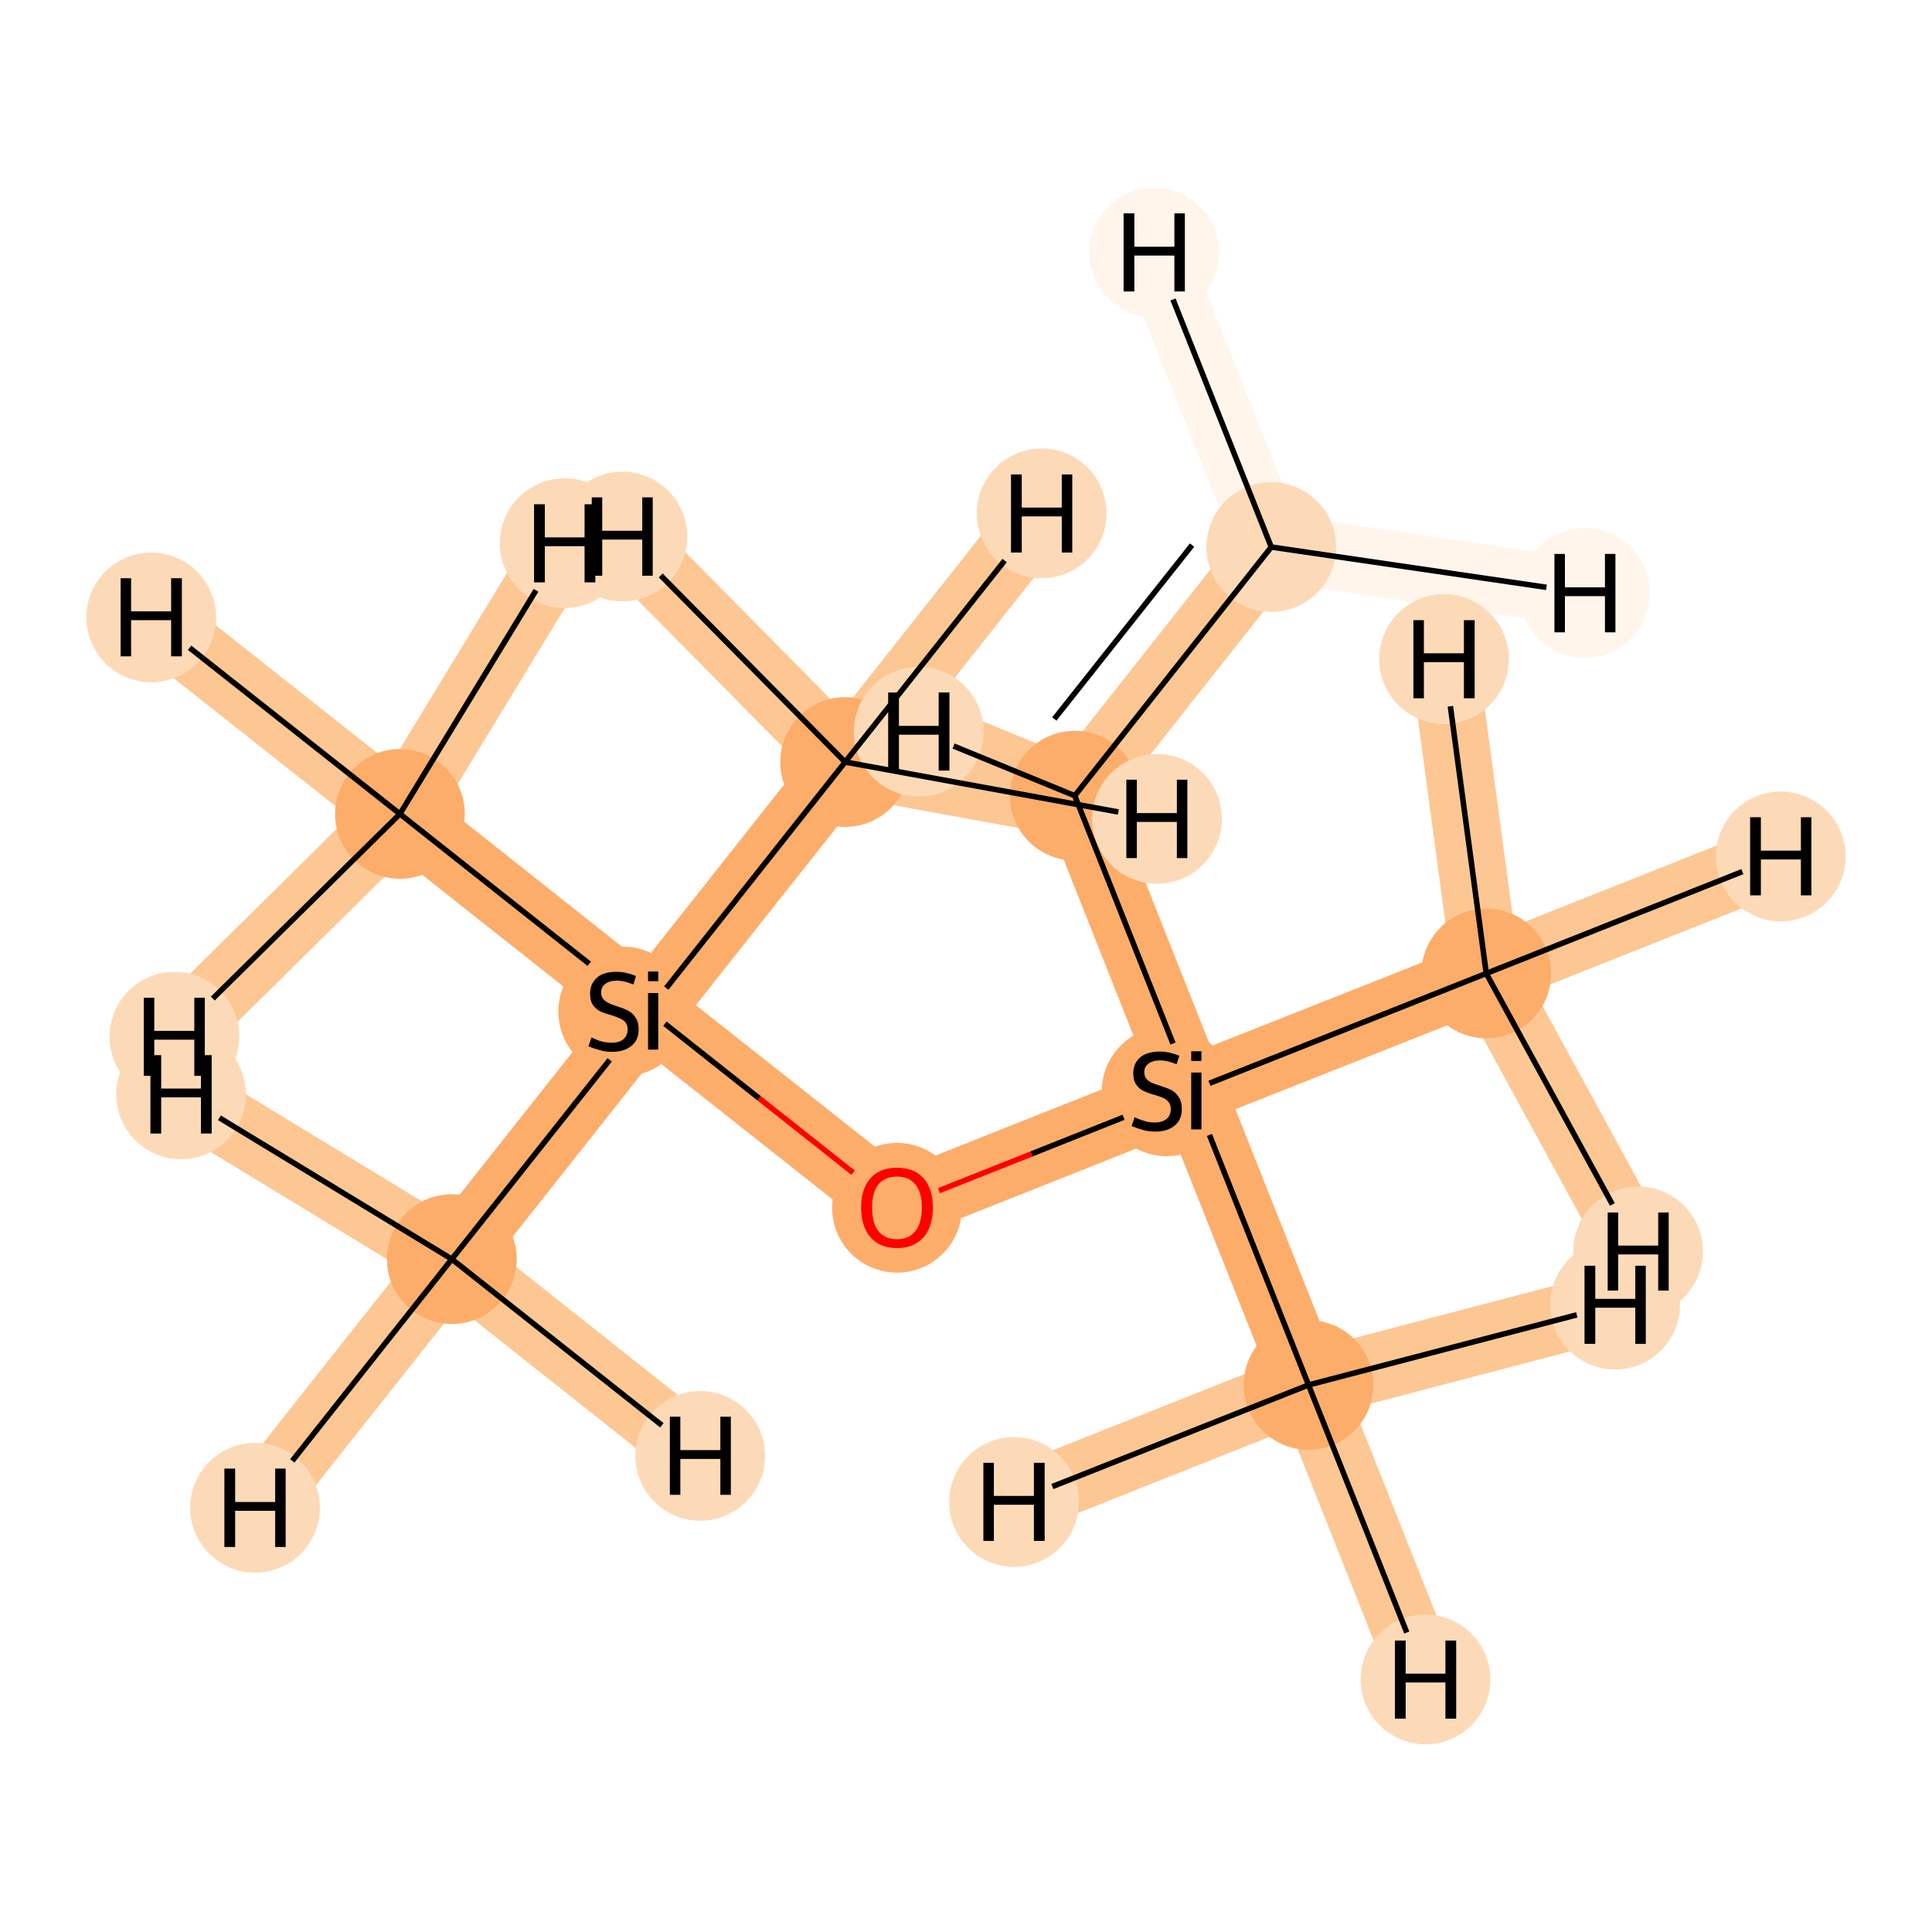 <?xml version='1.0' encoding='iso-8859-1'?>
<svg version='1.1' baseProfile='full'
              xmlns='http://www.w3.org/2000/svg'
                      xmlns:rdkit='http://www.rdkit.org/xml'
                      xmlns:xlink='http://www.w3.org/1999/xlink'
                  xml:space='preserve'
width='700px' height='700px' viewBox='0 0 700 700'>
<!-- END OF HEADER -->
<rect style='opacity:1.0;fill:#FFFFFF;stroke:none' width='700.0' height='700.0' x='0.0' y='0.0'> </rect>
<path d='M 460.6,198.2 L 389.4,288.3' style='fill:none;fill-rule:evenodd;stroke:#FDC793;stroke-width:24.5px;stroke-linecap:butt;stroke-linejoin:miter;stroke-opacity:1' />
<path d='M 460.6,198.2 L 418.2,91.5' style='fill:none;fill-rule:evenodd;stroke:#FFF5EB;stroke-width:24.5px;stroke-linecap:butt;stroke-linejoin:miter;stroke-opacity:1' />
<path d='M 460.6,198.2 L 574.2,214.9' style='fill:none;fill-rule:evenodd;stroke:#FFF5EB;stroke-width:24.5px;stroke-linecap:butt;stroke-linejoin:miter;stroke-opacity:1' />
<path d='M 389.4,288.3 L 431.7,395.0' style='fill:none;fill-rule:evenodd;stroke:#FDAD6A;stroke-width:24.5px;stroke-linecap:butt;stroke-linejoin:miter;stroke-opacity:1' />
<path d='M 389.4,288.3 L 332.9,265.1' style='fill:none;fill-rule:evenodd;stroke:#FDC793;stroke-width:24.5px;stroke-linecap:butt;stroke-linejoin:miter;stroke-opacity:1' />
<path d='M 431.7,395.0 L 325.0,437.4' style='fill:none;fill-rule:evenodd;stroke:#FDAD6A;stroke-width:24.5px;stroke-linecap:butt;stroke-linejoin:miter;stroke-opacity:1' />
<path d='M 431.7,395.0 L 474.1,501.8' style='fill:none;fill-rule:evenodd;stroke:#FDAD6A;stroke-width:24.5px;stroke-linecap:butt;stroke-linejoin:miter;stroke-opacity:1' />
<path d='M 431.7,395.0 L 538.5,352.7' style='fill:none;fill-rule:evenodd;stroke:#FDAD6A;stroke-width:24.5px;stroke-linecap:butt;stroke-linejoin:miter;stroke-opacity:1' />
<path d='M 325.0,437.4 L 234.9,366.2' style='fill:none;fill-rule:evenodd;stroke:#FDAD6A;stroke-width:24.5px;stroke-linecap:butt;stroke-linejoin:miter;stroke-opacity:1' />
<path d='M 234.9,366.2 L 306.2,276.1' style='fill:none;fill-rule:evenodd;stroke:#FDAD6A;stroke-width:24.5px;stroke-linecap:butt;stroke-linejoin:miter;stroke-opacity:1' />
<path d='M 234.9,366.2 L 163.7,456.2' style='fill:none;fill-rule:evenodd;stroke:#FDAD6A;stroke-width:24.5px;stroke-linecap:butt;stroke-linejoin:miter;stroke-opacity:1' />
<path d='M 234.9,366.2 L 144.9,294.9' style='fill:none;fill-rule:evenodd;stroke:#FDAD6A;stroke-width:24.5px;stroke-linecap:butt;stroke-linejoin:miter;stroke-opacity:1' />
<path d='M 306.2,276.1 L 377.4,186.0' style='fill:none;fill-rule:evenodd;stroke:#FDC793;stroke-width:24.5px;stroke-linecap:butt;stroke-linejoin:miter;stroke-opacity:1' />
<path d='M 306.2,276.1 L 225.5,194.4' style='fill:none;fill-rule:evenodd;stroke:#FDC793;stroke-width:24.5px;stroke-linecap:butt;stroke-linejoin:miter;stroke-opacity:1' />
<path d='M 306.2,276.1 L 419.2,296.7' style='fill:none;fill-rule:evenodd;stroke:#FDC793;stroke-width:24.5px;stroke-linecap:butt;stroke-linejoin:miter;stroke-opacity:1' />
<path d='M 163.7,456.2 L 92.4,546.3' style='fill:none;fill-rule:evenodd;stroke:#FDC793;stroke-width:24.5px;stroke-linecap:butt;stroke-linejoin:miter;stroke-opacity:1' />
<path d='M 163.7,456.2 L 65.6,396.5' style='fill:none;fill-rule:evenodd;stroke:#FDC793;stroke-width:24.5px;stroke-linecap:butt;stroke-linejoin:miter;stroke-opacity:1' />
<path d='M 163.7,456.2 L 253.7,527.5' style='fill:none;fill-rule:evenodd;stroke:#FDC793;stroke-width:24.5px;stroke-linecap:butt;stroke-linejoin:miter;stroke-opacity:1' />
<path d='M 144.9,294.9 L 54.8,223.7' style='fill:none;fill-rule:evenodd;stroke:#FDC793;stroke-width:24.5px;stroke-linecap:butt;stroke-linejoin:miter;stroke-opacity:1' />
<path d='M 144.9,294.9 L 204.6,196.8' style='fill:none;fill-rule:evenodd;stroke:#FDC793;stroke-width:24.5px;stroke-linecap:butt;stroke-linejoin:miter;stroke-opacity:1' />
<path d='M 144.9,294.9 L 63.2,375.6' style='fill:none;fill-rule:evenodd;stroke:#FDC793;stroke-width:24.5px;stroke-linecap:butt;stroke-linejoin:miter;stroke-opacity:1' />
<path d='M 474.1,501.8 L 516.5,608.5' style='fill:none;fill-rule:evenodd;stroke:#FDC793;stroke-width:24.5px;stroke-linecap:butt;stroke-linejoin:miter;stroke-opacity:1' />
<path d='M 474.1,501.8 L 367.4,544.2' style='fill:none;fill-rule:evenodd;stroke:#FDC793;stroke-width:24.5px;stroke-linecap:butt;stroke-linejoin:miter;stroke-opacity:1' />
<path d='M 474.1,501.8 L 585.2,472.7' style='fill:none;fill-rule:evenodd;stroke:#FDC793;stroke-width:24.5px;stroke-linecap:butt;stroke-linejoin:miter;stroke-opacity:1' />
<path d='M 538.5,352.7 L 645.2,310.3' style='fill:none;fill-rule:evenodd;stroke:#FDC793;stroke-width:24.5px;stroke-linecap:butt;stroke-linejoin:miter;stroke-opacity:1' />
<path d='M 538.5,352.7 L 593.5,453.4' style='fill:none;fill-rule:evenodd;stroke:#FDC793;stroke-width:24.5px;stroke-linecap:butt;stroke-linejoin:miter;stroke-opacity:1' />
<path d='M 538.5,352.7 L 523.2,238.8' style='fill:none;fill-rule:evenodd;stroke:#FDC793;stroke-width:24.5px;stroke-linecap:butt;stroke-linejoin:miter;stroke-opacity:1' />
<ellipse cx='460.6' cy='198.2' rx='23.0' ry='23.0'  style='fill:#FDDAB7;fill-rule:evenodd;stroke:#FDDAB7;stroke-width:1.0px;stroke-linecap:butt;stroke-linejoin:miter;stroke-opacity:1' />
<ellipse cx='389.4' cy='288.3' rx='23.0' ry='23.0'  style='fill:#FDAD6A;fill-rule:evenodd;stroke:#FDAD6A;stroke-width:1.0px;stroke-linecap:butt;stroke-linejoin:miter;stroke-opacity:1' />
<ellipse cx='422.7' cy='395.4' rx='23.0' ry='23.0'  style='fill:#FDAD6A;fill-rule:evenodd;stroke:#FDAD6A;stroke-width:1.0px;stroke-linecap:butt;stroke-linejoin:miter;stroke-opacity:1' />
<ellipse cx='325.0' cy='437.6' rx='23.0' ry='23.0'  style='fill:#FDAD6A;fill-rule:evenodd;stroke:#FDAD6A;stroke-width:1.0px;stroke-linecap:butt;stroke-linejoin:miter;stroke-opacity:1' />
<ellipse cx='225.8' cy='366.5' rx='23.0' ry='23.0'  style='fill:#FDAD6A;fill-rule:evenodd;stroke:#FDAD6A;stroke-width:1.0px;stroke-linecap:butt;stroke-linejoin:miter;stroke-opacity:1' />
<ellipse cx='306.2' cy='276.1' rx='23.0' ry='23.0'  style='fill:#FDAD6A;fill-rule:evenodd;stroke:#FDAD6A;stroke-width:1.0px;stroke-linecap:butt;stroke-linejoin:miter;stroke-opacity:1' />
<ellipse cx='163.7' cy='456.2' rx='23.0' ry='23.0'  style='fill:#FDAD6A;fill-rule:evenodd;stroke:#FDAD6A;stroke-width:1.0px;stroke-linecap:butt;stroke-linejoin:miter;stroke-opacity:1' />
<ellipse cx='144.9' cy='294.9' rx='23.0' ry='23.0'  style='fill:#FDAD6A;fill-rule:evenodd;stroke:#FDAD6A;stroke-width:1.0px;stroke-linecap:butt;stroke-linejoin:miter;stroke-opacity:1' />
<ellipse cx='474.1' cy='501.8' rx='23.0' ry='23.0'  style='fill:#FDAD6A;fill-rule:evenodd;stroke:#FDAD6A;stroke-width:1.0px;stroke-linecap:butt;stroke-linejoin:miter;stroke-opacity:1' />
<ellipse cx='538.5' cy='352.7' rx='23.0' ry='23.0'  style='fill:#FDAD6A;fill-rule:evenodd;stroke:#FDAD6A;stroke-width:1.0px;stroke-linecap:butt;stroke-linejoin:miter;stroke-opacity:1' />
<ellipse cx='418.2' cy='91.5' rx='23.0' ry='23.0'  style='fill:#FFF5EB;fill-rule:evenodd;stroke:#FFF5EB;stroke-width:1.0px;stroke-linecap:butt;stroke-linejoin:miter;stroke-opacity:1' />
<ellipse cx='574.2' cy='214.9' rx='23.0' ry='23.0'  style='fill:#FFF5EB;fill-rule:evenodd;stroke:#FFF5EB;stroke-width:1.0px;stroke-linecap:butt;stroke-linejoin:miter;stroke-opacity:1' />
<ellipse cx='332.9' cy='265.1' rx='23.0' ry='23.0'  style='fill:#FDDAB7;fill-rule:evenodd;stroke:#FDDAB7;stroke-width:1.0px;stroke-linecap:butt;stroke-linejoin:miter;stroke-opacity:1' />
<ellipse cx='377.4' cy='186.0' rx='23.0' ry='23.0'  style='fill:#FDDAB7;fill-rule:evenodd;stroke:#FDDAB7;stroke-width:1.0px;stroke-linecap:butt;stroke-linejoin:miter;stroke-opacity:1' />
<ellipse cx='225.5' cy='194.4' rx='23.0' ry='23.0'  style='fill:#FDDAB7;fill-rule:evenodd;stroke:#FDDAB7;stroke-width:1.0px;stroke-linecap:butt;stroke-linejoin:miter;stroke-opacity:1' />
<ellipse cx='419.2' cy='296.7' rx='23.0' ry='23.0'  style='fill:#FDDAB7;fill-rule:evenodd;stroke:#FDDAB7;stroke-width:1.0px;stroke-linecap:butt;stroke-linejoin:miter;stroke-opacity:1' />
<ellipse cx='92.4' cy='546.3' rx='23.0' ry='23.0'  style='fill:#FDDAB7;fill-rule:evenodd;stroke:#FDDAB7;stroke-width:1.0px;stroke-linecap:butt;stroke-linejoin:miter;stroke-opacity:1' />
<ellipse cx='65.6' cy='396.5' rx='23.0' ry='23.0'  style='fill:#FDDAB7;fill-rule:evenodd;stroke:#FDDAB7;stroke-width:1.0px;stroke-linecap:butt;stroke-linejoin:miter;stroke-opacity:1' />
<ellipse cx='253.7' cy='527.5' rx='23.0' ry='23.0'  style='fill:#FDDAB7;fill-rule:evenodd;stroke:#FDDAB7;stroke-width:1.0px;stroke-linecap:butt;stroke-linejoin:miter;stroke-opacity:1' />
<ellipse cx='54.8' cy='223.7' rx='23.0' ry='23.0'  style='fill:#FDDAB7;fill-rule:evenodd;stroke:#FDDAB7;stroke-width:1.0px;stroke-linecap:butt;stroke-linejoin:miter;stroke-opacity:1' />
<ellipse cx='204.6' cy='196.8' rx='23.0' ry='23.0'  style='fill:#FDDAB7;fill-rule:evenodd;stroke:#FDDAB7;stroke-width:1.0px;stroke-linecap:butt;stroke-linejoin:miter;stroke-opacity:1' />
<ellipse cx='63.2' cy='375.6' rx='23.0' ry='23.0'  style='fill:#FDDAB7;fill-rule:evenodd;stroke:#FDDAB7;stroke-width:1.0px;stroke-linecap:butt;stroke-linejoin:miter;stroke-opacity:1' />
<ellipse cx='516.5' cy='608.5' rx='23.0' ry='23.0'  style='fill:#FDDAB7;fill-rule:evenodd;stroke:#FDDAB7;stroke-width:1.0px;stroke-linecap:butt;stroke-linejoin:miter;stroke-opacity:1' />
<ellipse cx='367.4' cy='544.2' rx='23.0' ry='23.0'  style='fill:#FDDAB7;fill-rule:evenodd;stroke:#FDDAB7;stroke-width:1.0px;stroke-linecap:butt;stroke-linejoin:miter;stroke-opacity:1' />
<ellipse cx='585.2' cy='472.7' rx='23.0' ry='23.0'  style='fill:#FDDAB7;fill-rule:evenodd;stroke:#FDDAB7;stroke-width:1.0px;stroke-linecap:butt;stroke-linejoin:miter;stroke-opacity:1' />
<ellipse cx='645.2' cy='310.3' rx='23.0' ry='23.0'  style='fill:#FDDAB7;fill-rule:evenodd;stroke:#FDDAB7;stroke-width:1.0px;stroke-linecap:butt;stroke-linejoin:miter;stroke-opacity:1' />
<ellipse cx='593.5' cy='453.4' rx='23.0' ry='23.0'  style='fill:#FDDAB7;fill-rule:evenodd;stroke:#FDDAB7;stroke-width:1.0px;stroke-linecap:butt;stroke-linejoin:miter;stroke-opacity:1' />
<ellipse cx='523.2' cy='238.8' rx='23.0' ry='23.0'  style='fill:#FDDAB7;fill-rule:evenodd;stroke:#FDDAB7;stroke-width:1.0px;stroke-linecap:butt;stroke-linejoin:miter;stroke-opacity:1' />
<path class='bond-0 atom-0 atom-1' d='M 460.6,198.2 L 389.4,288.3' style='fill:none;fill-rule:evenodd;stroke:#000000;stroke-width:2.0px;stroke-linecap:butt;stroke-linejoin:miter;stroke-opacity:1' />
<path class='bond-0 atom-0 atom-1' d='M 431.9,197.5 L 382.0,260.5' style='fill:none;fill-rule:evenodd;stroke:#000000;stroke-width:2.0px;stroke-linecap:butt;stroke-linejoin:miter;stroke-opacity:1' />
<path class='bond-9 atom-0 atom-10' d='M 460.6,198.2 L 425.0,108.5' style='fill:none;fill-rule:evenodd;stroke:#000000;stroke-width:2.0px;stroke-linecap:butt;stroke-linejoin:miter;stroke-opacity:1' />
<path class='bond-10 atom-0 atom-11' d='M 460.6,198.2 L 560.3,212.8' style='fill:none;fill-rule:evenodd;stroke:#000000;stroke-width:2.0px;stroke-linecap:butt;stroke-linejoin:miter;stroke-opacity:1' />
<path class='bond-1 atom-1 atom-2' d='M 389.4,288.3 L 425.0,378.1' style='fill:none;fill-rule:evenodd;stroke:#000000;stroke-width:2.0px;stroke-linecap:butt;stroke-linejoin:miter;stroke-opacity:1' />
<path class='bond-11 atom-1 atom-12' d='M 389.4,288.3 L 345.5,270.3' style='fill:none;fill-rule:evenodd;stroke:#000000;stroke-width:2.0px;stroke-linecap:butt;stroke-linejoin:miter;stroke-opacity:1' />
<path class='bond-2 atom-2 atom-3' d='M 407.1,404.8 L 373.7,418.1' style='fill:none;fill-rule:evenodd;stroke:#000000;stroke-width:2.0px;stroke-linecap:butt;stroke-linejoin:miter;stroke-opacity:1' />
<path class='bond-2 atom-2 atom-3' d='M 373.7,418.1 L 340.2,431.4' style='fill:none;fill-rule:evenodd;stroke:#FF0000;stroke-width:2.0px;stroke-linecap:butt;stroke-linejoin:miter;stroke-opacity:1' />
<path class='bond-7 atom-2 atom-8' d='M 438.2,411.2 L 474.1,501.8' style='fill:none;fill-rule:evenodd;stroke:#000000;stroke-width:2.0px;stroke-linecap:butt;stroke-linejoin:miter;stroke-opacity:1' />
<path class='bond-8 atom-2 atom-9' d='M 438.2,392.5 L 538.5,352.7' style='fill:none;fill-rule:evenodd;stroke:#000000;stroke-width:2.0px;stroke-linecap:butt;stroke-linejoin:miter;stroke-opacity:1' />
<path class='bond-3 atom-3 atom-4' d='M 309.1,424.9 L 275.0,397.9' style='fill:none;fill-rule:evenodd;stroke:#FF0000;stroke-width:2.0px;stroke-linecap:butt;stroke-linejoin:miter;stroke-opacity:1' />
<path class='bond-3 atom-3 atom-4' d='M 275.0,397.9 L 240.9,370.9' style='fill:none;fill-rule:evenodd;stroke:#000000;stroke-width:2.0px;stroke-linecap:butt;stroke-linejoin:miter;stroke-opacity:1' />
<path class='bond-4 atom-4 atom-5' d='M 241.4,358.0 L 306.2,276.1' style='fill:none;fill-rule:evenodd;stroke:#000000;stroke-width:2.0px;stroke-linecap:butt;stroke-linejoin:miter;stroke-opacity:1' />
<path class='bond-5 atom-4 atom-6' d='M 220.9,384.0 L 163.7,456.2' style='fill:none;fill-rule:evenodd;stroke:#000000;stroke-width:2.0px;stroke-linecap:butt;stroke-linejoin:miter;stroke-opacity:1' />
<path class='bond-6 atom-4 atom-7' d='M 213.5,349.2 L 144.9,294.9' style='fill:none;fill-rule:evenodd;stroke:#000000;stroke-width:2.0px;stroke-linecap:butt;stroke-linejoin:miter;stroke-opacity:1' />
<path class='bond-12 atom-5 atom-13' d='M 306.2,276.1 L 364.0,203.1' style='fill:none;fill-rule:evenodd;stroke:#000000;stroke-width:2.0px;stroke-linecap:butt;stroke-linejoin:miter;stroke-opacity:1' />
<path class='bond-13 atom-5 atom-14' d='M 306.2,276.1 L 239.4,208.5' style='fill:none;fill-rule:evenodd;stroke:#000000;stroke-width:2.0px;stroke-linecap:butt;stroke-linejoin:miter;stroke-opacity:1' />
<path class='bond-14 atom-5 atom-15' d='M 306.2,276.1 L 405.2,294.2' style='fill:none;fill-rule:evenodd;stroke:#000000;stroke-width:2.0px;stroke-linecap:butt;stroke-linejoin:miter;stroke-opacity:1' />
<path class='bond-15 atom-6 atom-16' d='M 163.7,456.2 L 105.9,529.3' style='fill:none;fill-rule:evenodd;stroke:#000000;stroke-width:2.0px;stroke-linecap:butt;stroke-linejoin:miter;stroke-opacity:1' />
<path class='bond-16 atom-6 atom-17' d='M 163.7,456.2 L 79.5,405.0' style='fill:none;fill-rule:evenodd;stroke:#000000;stroke-width:2.0px;stroke-linecap:butt;stroke-linejoin:miter;stroke-opacity:1' />
<path class='bond-17 atom-6 atom-18' d='M 163.7,456.2 L 239.8,516.4' style='fill:none;fill-rule:evenodd;stroke:#000000;stroke-width:2.0px;stroke-linecap:butt;stroke-linejoin:miter;stroke-opacity:1' />
<path class='bond-18 atom-7 atom-19' d='M 144.9,294.9 L 68.7,234.7' style='fill:none;fill-rule:evenodd;stroke:#000000;stroke-width:2.0px;stroke-linecap:butt;stroke-linejoin:miter;stroke-opacity:1' />
<path class='bond-19 atom-7 atom-20' d='M 144.9,294.9 L 194.2,213.9' style='fill:none;fill-rule:evenodd;stroke:#000000;stroke-width:2.0px;stroke-linecap:butt;stroke-linejoin:miter;stroke-opacity:1' />
<path class='bond-20 atom-7 atom-21' d='M 144.9,294.9 L 77.1,361.8' style='fill:none;fill-rule:evenodd;stroke:#000000;stroke-width:2.0px;stroke-linecap:butt;stroke-linejoin:miter;stroke-opacity:1' />
<path class='bond-21 atom-8 atom-22' d='M 474.1,501.8 L 509.7,591.5' style='fill:none;fill-rule:evenodd;stroke:#000000;stroke-width:2.0px;stroke-linecap:butt;stroke-linejoin:miter;stroke-opacity:1' />
<path class='bond-22 atom-8 atom-23' d='M 474.1,501.8 L 381.3,538.6' style='fill:none;fill-rule:evenodd;stroke:#000000;stroke-width:2.0px;stroke-linecap:butt;stroke-linejoin:miter;stroke-opacity:1' />
<path class='bond-23 atom-8 atom-24' d='M 474.1,501.8 L 571.3,476.4' style='fill:none;fill-rule:evenodd;stroke:#000000;stroke-width:2.0px;stroke-linecap:butt;stroke-linejoin:miter;stroke-opacity:1' />
<path class='bond-24 atom-9 atom-25' d='M 538.5,352.7 L 631.3,315.8' style='fill:none;fill-rule:evenodd;stroke:#000000;stroke-width:2.0px;stroke-linecap:butt;stroke-linejoin:miter;stroke-opacity:1' />
<path class='bond-25 atom-9 atom-26' d='M 538.5,352.7 L 584.2,436.4' style='fill:none;fill-rule:evenodd;stroke:#000000;stroke-width:2.0px;stroke-linecap:butt;stroke-linejoin:miter;stroke-opacity:1' />
<path class='bond-26 atom-9 atom-27' d='M 538.5,352.7 L 525.5,255.9' style='fill:none;fill-rule:evenodd;stroke:#000000;stroke-width:2.0px;stroke-linecap:butt;stroke-linejoin:miter;stroke-opacity:1' />
<path  class='atom-2' d='M 411.1 404.8
Q 411.4 404.9, 412.7 405.5
Q 414.1 406.0, 415.5 406.4
Q 417.0 406.7, 418.4 406.7
Q 421.1 406.7, 422.7 405.4
Q 424.2 404.1, 424.2 401.8
Q 424.2 400.3, 423.4 399.3
Q 422.7 398.4, 421.5 397.8
Q 420.3 397.3, 418.3 396.7
Q 415.7 396.0, 414.2 395.2
Q 412.7 394.5, 411.7 393.0
Q 410.6 391.5, 410.6 388.9
Q 410.6 385.4, 413.0 383.2
Q 415.5 381.0, 420.3 381.0
Q 423.5 381.0, 427.3 382.5
L 426.3 385.6
Q 422.9 384.2, 420.4 384.2
Q 417.6 384.2, 416.1 385.4
Q 414.6 386.5, 414.6 388.4
Q 414.6 390.0, 415.4 390.9
Q 416.2 391.8, 417.3 392.3
Q 418.5 392.8, 420.4 393.4
Q 422.9 394.2, 424.5 395.0
Q 426.0 395.8, 427.1 397.5
Q 428.2 399.1, 428.2 401.8
Q 428.2 405.8, 425.5 407.9
Q 422.9 410.0, 418.6 410.0
Q 416.1 410.0, 414.1 409.4
Q 412.3 408.9, 410.0 408.0
L 411.1 404.8
' fill='#000000'/>
<path  class='atom-2' d='M 431.6 380.9
L 435.3 380.9
L 435.3 384.4
L 431.6 384.4
L 431.6 380.9
M 431.6 388.6
L 435.3 388.6
L 435.3 409.2
L 431.6 409.2
L 431.6 388.6
' fill='#000000'/>
<path  class='atom-3' d='M 312.0 437.5
Q 312.0 430.7, 315.4 426.9
Q 318.7 423.1, 325.0 423.1
Q 331.3 423.1, 334.6 426.9
Q 338.0 430.7, 338.0 437.5
Q 338.0 444.4, 334.6 448.3
Q 331.2 452.2, 325.0 452.2
Q 318.8 452.2, 315.4 448.3
Q 312.0 444.4, 312.0 437.5
M 325.0 449.0
Q 329.3 449.0, 331.6 446.1
Q 334.0 443.2, 334.0 437.5
Q 334.0 431.9, 331.6 429.1
Q 329.3 426.3, 325.0 426.3
Q 320.7 426.3, 318.3 429.1
Q 316.0 431.9, 316.0 437.5
Q 316.0 443.2, 318.3 446.1
Q 320.7 449.0, 325.0 449.0
' fill='#FF0000'/>
<path  class='atom-4' d='M 214.3 375.9
Q 214.6 376.0, 215.9 376.6
Q 217.2 377.2, 218.7 377.5
Q 220.2 377.8, 221.6 377.8
Q 224.3 377.8, 225.8 376.6
Q 227.4 375.2, 227.4 373.0
Q 227.4 371.4, 226.6 370.4
Q 225.8 369.5, 224.6 369.0
Q 223.4 368.4, 221.4 367.8
Q 218.9 367.1, 217.4 366.4
Q 215.9 365.6, 214.8 364.1
Q 213.8 362.6, 213.8 360.0
Q 213.8 356.5, 216.2 354.3
Q 218.6 352.1, 223.4 352.1
Q 226.7 352.1, 230.4 353.6
L 229.5 356.7
Q 226.1 355.3, 223.6 355.3
Q 220.8 355.3, 219.3 356.5
Q 217.8 357.6, 217.8 359.6
Q 217.8 361.1, 218.6 362.0
Q 219.4 362.9, 220.5 363.4
Q 221.6 364.0, 223.6 364.6
Q 226.1 365.4, 227.6 366.2
Q 229.2 367.0, 230.2 368.6
Q 231.4 370.2, 231.4 373.0
Q 231.4 376.9, 228.7 379.0
Q 226.1 381.1, 221.8 381.1
Q 219.2 381.1, 217.3 380.5
Q 215.4 380.0, 213.2 379.1
L 214.3 375.9
' fill='#000000'/>
<path  class='atom-4' d='M 234.8 352.0
L 238.5 352.0
L 238.5 355.5
L 234.8 355.5
L 234.8 352.0
M 234.8 359.8
L 238.5 359.8
L 238.5 380.3
L 234.8 380.3
L 234.8 359.8
' fill='#000000'/>
<path  class='atom-10' d='M 407.1 77.3
L 411.0 77.3
L 411.0 89.4
L 425.5 89.4
L 425.5 77.3
L 429.3 77.3
L 429.3 105.6
L 425.5 105.6
L 425.5 92.6
L 411.0 92.6
L 411.0 105.6
L 407.1 105.6
L 407.1 77.3
' fill='#000000'/>
<path  class='atom-11' d='M 563.2 200.7
L 567.0 200.7
L 567.0 212.8
L 581.5 212.8
L 581.5 200.7
L 585.3 200.7
L 585.3 229.1
L 581.5 229.1
L 581.5 216.0
L 567.0 216.0
L 567.0 229.1
L 563.2 229.1
L 563.2 200.7
' fill='#000000'/>
<path  class='atom-12' d='M 321.8 250.9
L 325.7 250.9
L 325.7 263.0
L 340.1 263.0
L 340.1 250.9
L 344.0 250.9
L 344.0 279.2
L 340.1 279.2
L 340.1 266.2
L 325.7 266.2
L 325.7 279.2
L 321.8 279.2
L 321.8 250.9
' fill='#000000'/>
<path  class='atom-13' d='M 366.3 171.9
L 370.2 171.9
L 370.2 183.9
L 384.7 183.9
L 384.7 171.9
L 388.5 171.9
L 388.5 200.2
L 384.7 200.2
L 384.7 187.1
L 370.2 187.1
L 370.2 200.2
L 366.3 200.2
L 366.3 171.9
' fill='#000000'/>
<path  class='atom-14' d='M 214.4 180.2
L 218.2 180.2
L 218.2 192.3
L 232.7 192.3
L 232.7 180.2
L 236.5 180.2
L 236.5 208.6
L 232.7 208.6
L 232.7 195.5
L 218.2 195.5
L 218.2 208.6
L 214.4 208.6
L 214.4 180.2
' fill='#000000'/>
<path  class='atom-15' d='M 408.1 282.5
L 411.9 282.5
L 411.9 294.6
L 426.4 294.6
L 426.4 282.5
L 430.2 282.5
L 430.2 310.9
L 426.4 310.9
L 426.4 297.8
L 411.9 297.8
L 411.9 310.9
L 408.1 310.9
L 408.1 282.5
' fill='#000000'/>
<path  class='atom-16' d='M 81.3 532.1
L 85.2 532.1
L 85.2 544.2
L 99.7 544.2
L 99.7 532.1
L 103.5 532.1
L 103.5 560.5
L 99.7 560.5
L 99.7 547.4
L 85.2 547.4
L 85.2 560.5
L 81.3 560.5
L 81.3 532.1
' fill='#000000'/>
<path  class='atom-17' d='M 54.5 382.3
L 58.4 382.3
L 58.4 394.4
L 72.8 394.4
L 72.8 382.3
L 76.7 382.3
L 76.7 410.7
L 72.8 410.7
L 72.8 397.6
L 58.4 397.6
L 58.4 410.7
L 54.5 410.7
L 54.5 382.3
' fill='#000000'/>
<path  class='atom-18' d='M 242.7 513.3
L 246.5 513.3
L 246.5 525.4
L 261.0 525.4
L 261.0 513.3
L 264.8 513.3
L 264.8 541.6
L 261.0 541.6
L 261.0 528.6
L 246.5 528.6
L 246.5 541.6
L 242.7 541.6
L 242.7 513.3
' fill='#000000'/>
<path  class='atom-19' d='M 43.7 209.5
L 47.5 209.5
L 47.5 221.5
L 62.0 221.5
L 62.0 209.5
L 65.9 209.5
L 65.9 237.8
L 62.0 237.8
L 62.0 224.7
L 47.5 224.7
L 47.5 237.8
L 43.7 237.8
L 43.7 209.5
' fill='#000000'/>
<path  class='atom-20' d='M 193.5 182.7
L 197.4 182.7
L 197.4 194.7
L 211.8 194.7
L 211.8 182.7
L 215.7 182.7
L 215.7 211.0
L 211.8 211.0
L 211.8 197.9
L 197.4 197.9
L 197.4 211.0
L 193.5 211.0
L 193.5 182.7
' fill='#000000'/>
<path  class='atom-21' d='M 52.1 361.5
L 55.9 361.5
L 55.9 373.5
L 70.4 373.5
L 70.4 361.5
L 74.2 361.5
L 74.2 389.8
L 70.4 389.8
L 70.4 376.7
L 55.9 376.7
L 55.9 389.8
L 52.1 389.8
L 52.1 361.5
' fill='#000000'/>
<path  class='atom-22' d='M 505.4 594.4
L 509.3 594.4
L 509.3 606.4
L 523.7 606.4
L 523.7 594.4
L 527.6 594.4
L 527.6 622.7
L 523.7 622.7
L 523.7 609.6
L 509.3 609.6
L 509.3 622.7
L 505.4 622.7
L 505.4 594.4
' fill='#000000'/>
<path  class='atom-23' d='M 356.3 530.0
L 360.1 530.0
L 360.1 542.0
L 374.6 542.0
L 374.6 530.0
L 378.5 530.0
L 378.5 558.3
L 374.6 558.3
L 374.6 545.2
L 360.1 545.2
L 360.1 558.3
L 356.3 558.3
L 356.3 530.0
' fill='#000000'/>
<path  class='atom-24' d='M 574.1 458.6
L 578.0 458.6
L 578.0 470.6
L 592.5 470.6
L 592.5 458.6
L 596.3 458.6
L 596.3 486.9
L 592.5 486.9
L 592.5 473.8
L 578.0 473.8
L 578.0 486.9
L 574.1 486.9
L 574.1 458.6
' fill='#000000'/>
<path  class='atom-25' d='M 634.1 296.1
L 638.0 296.1
L 638.0 308.2
L 652.5 308.2
L 652.5 296.1
L 656.3 296.1
L 656.3 324.4
L 652.5 324.4
L 652.5 311.4
L 638.0 311.4
L 638.0 324.4
L 634.1 324.4
L 634.1 296.1
' fill='#000000'/>
<path  class='atom-26' d='M 582.5 439.3
L 586.3 439.3
L 586.3 451.3
L 600.8 451.3
L 600.8 439.3
L 604.6 439.3
L 604.6 467.6
L 600.8 467.6
L 600.8 454.5
L 586.3 454.5
L 586.3 467.6
L 582.5 467.6
L 582.5 439.3
' fill='#000000'/>
<path  class='atom-27' d='M 512.1 224.7
L 515.9 224.7
L 515.9 236.7
L 530.4 236.7
L 530.4 224.7
L 534.3 224.7
L 534.3 253.0
L 530.4 253.0
L 530.4 239.9
L 515.9 239.9
L 515.9 253.0
L 512.1 253.0
L 512.1 224.7
' fill='#000000'/>
</svg>
